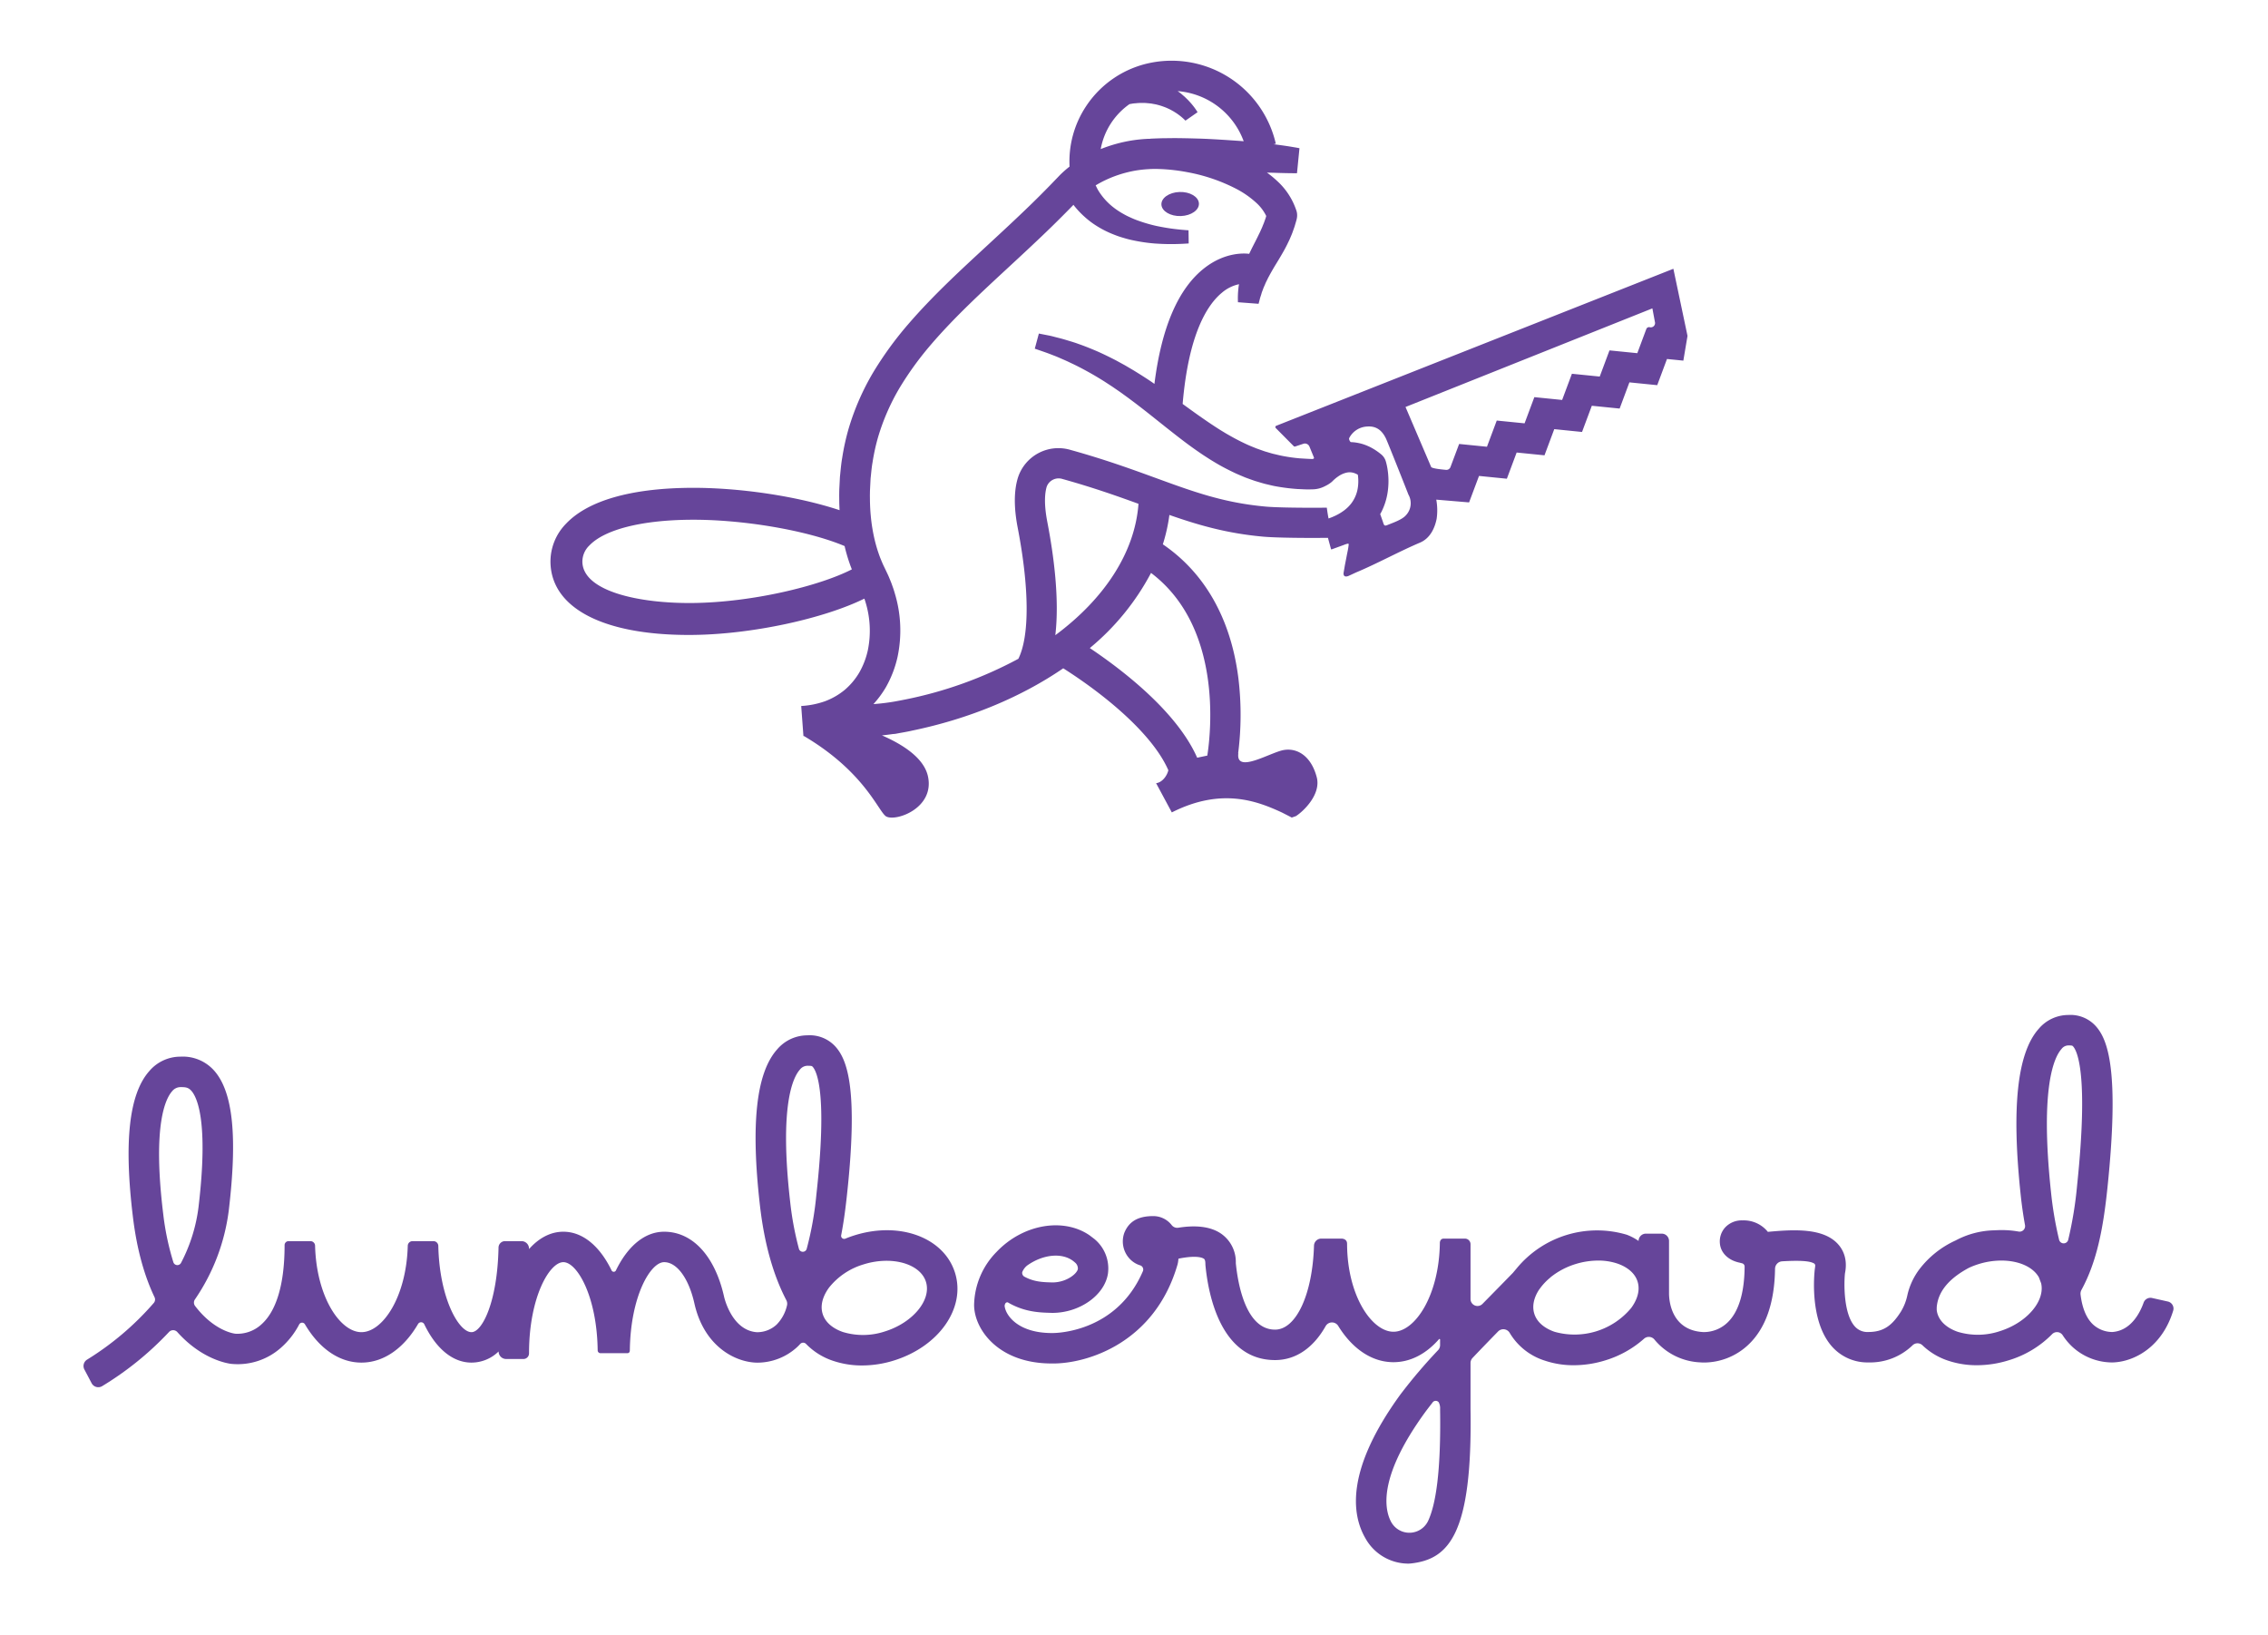 <svg id="Layer_2" data-name="Layer 2" xmlns="http://www.w3.org/2000/svg" viewBox="0 0 720 519"><defs><style>.cls-1{fill:#66459a;}</style></defs><title>Lumberyard_logo</title><path class="cls-1" d="M380.61,64.551c-.125-2.109-2.892-3.726-6.179-3.611s-5.852,1.917-5.727,4.026,2.892,3.726,6.179,3.611S380.735,66.659,380.61,64.551Z"/><path class="cls-1" d="M218.6,201.543c.481,0,.969-.002,1.457-.008,18.907-.209,41.541-5.219,54.343-11.521.114.339.24.674.336,1.017a30.903,30.903,0,0,1,.769,15.363,25.027,25.027,0,0,1-2.664,6.986,21.604,21.604,0,0,1-4.665,5.592,21.843,21.843,0,0,1-6.318,3.634,27.357,27.357,0,0,1-7.505,1.487l.705,9.554.167-.012c19.637,11.602,23.746,24.358,26.183,25.566,3.225,1.6,15.367-2.778,13.175-12.796-1.289-5.889-8.145-10.178-14.609-12.982,1.188-.116,2.379-.266,3.571-.437a5.146,5.146,0,0,0,.738-.063c.261-.044.516-.099.776-.144.247-.043.491-.093.737-.137,1.177-.203,2.355-.418,3.533-.675.023-.005.042-.016.065-.021,18.426-3.79,34.881-10.739,48.143-19.816,13.618,8.647,28.426,21.015,33.366,32.357-.452,1.901-2.043,3.904-3.88,4.102l-.009-.002,4.99,9.284c15.843-8.008,27.201-3.558,34.97.037l2.686,1.374c.41.23.042.006.41.23l1.32-.458c2.263-1.42,8.073-6.838,6.623-12.352-1.789-6.8-6.255-9.392-10.546-8.615-4.291.778-15.166,7.608-14.346,1.045a.249.249,0,0,0-.053-.071,96.495,96.495,0,0,0,.055-23.913c-2.388-18.762-10.654-33.303-23.968-42.373a53.595,53.595,0,0,0,2.079-9.322c9.226,3.227,18.17,5.835,29.683,6.882,4.151.375,13.573.465,20.652.381l.969,3.548a.164.164,0,0,0,.207.113l3.85-1.397a7.198,7.198,0,0,1,1.037-.352c.337-.089.516-.097.526.173a18.86,18.86,0,0,1-.353,2.23c-.404,1.999-.44,2.302-.844,4.301l-.428,2.51c-.104.935.406,1.431,1.559.97.996-.449,2.289-1.058,2.347-1.086,6.596-2.744,13.775-6.703,20.354-9.487,3.148-1.333,4.671-4.488,5.284-7.558a18.85,18.85,0,0,0-.118-6.084l10.402.872.047-.078,3.12-8.322 0-0,8.84.884,3.11-8.316,8.838.886,3.1-8.308,8.817.895,3.108-8.317v-0l8.828.89,3.102-8.314,8.832.889.001-0,3.098-8.309,5.194.521v-0l1.282-7.622.03-.272-4.48-21.262L405.155,135.148a.44.44,0,0,0-.151.719l5.704,5.75a.44.44,0,0,0,.451.108l2.568-.851a1.561,1.561,0,0,1,1.968.876l1.439,3.495s.142.455-.632.455l-.737-.035c-.961-.032-2.14-.124-3.097-.173a51.917,51.917,0,0,1-5.65-.799c-.932-.178-1.846-.43-2.772-.631-.918-.234-1.821-.531-2.734-.789l-2.693-.953c-.883-.372-1.778-.709-2.656-1.104-1.755-.796-3.489-1.667-5.203-2.631-.858-.48-1.717-.958-2.562-1.488q-1.277-.76-2.537-1.593c-1.685-1.086-3.356-2.247-5.039-3.419-1.679-1.177-3.357-2.395-5.044-3.623-.111-.081-.226-.162-.336-.244,1.897-22.299,7.846-31.54,12.532-35.359a12.211,12.211,0,0,1,5.365-2.642,14.768,14.768,0,0,0-.212,1.497,27.978,27.978,0,0,0-.124,4.22l6.54.494c.162-.55.3-1.096.433-1.638.137-.542.351-1.059.489-1.589.137-.531.374-1.033.55-1.546.167-.515.442-1.002.635-1.507.192-.503.473-.992.703-1.486.221-.496.517-.99.769-1.484.55-.984,1.124-2,1.747-3.022.64-1.032,1.284-2.098,1.936-3.219.66-1.122,1.314-2.29,1.915-3.529.296-.628.614-1.232.883-1.89.274-.663.553-1.26.806-2.006l.381-1.075.187-.537.133-.451.265-.903.132-.452.033-.113.097-.379c.023-.105.048-.213.083-.421.016-.099.038-.239.055-.461l.012-.224-.001-.349a4.659,4.659,0,0,0-.094-.786c-.01-.063-.05-.225-.108-.417l.001 0-.004-.012c-.039-.128-.084-.265-.138-.401a22.05,22.05,0,0,0-6.058-9.139,33.421,33.421,0,0,0-3.179-2.615c.787.028,1.555.053,2.271.068,2.181.075,4.001.119,5.275.127,1.275.027,1.99.015,1.99.015l.787-7.942s-.743-.158-2.02-.361c-1.279-.227-3.106-.499-5.304-.782-.294-.04-.61-.08-.916-.119l.731-.161a33.938,33.938,0,0,0-39.337-25.768,32.08,32.08,0,0,0-20.937,13.928,31.725,31.725,0,0,0-5.204,19.095,33.996,33.996,0,0,0-3.037,2.674l-3.162,3.28q-3.083,3.167-6.271,6.26c-4.251,4.126-8.62,8.175-13.024,12.244-8.792,8.141-17.797,16.347-25.899,25.774a110.946,110.946,0,0,0-11.036,15.247,79.308,79.308,0,0,0-7.662,17.547,73.693,73.693,0,0,0-2.08,9.395c-.28,1.561-.44,3.21-.603,4.852l-.123,1.23-.058,1.125-.115,2.247-.029.562-.016.718-.016,1.193.023,2.393c.024.772.054,1.545.094,2.318-13.28-4.406-31.927-7.262-47.878-7.084-18.574.205-32.018,4.114-38.88,11.301a17.183,17.183,0,0,0-5.009,12.66C175.267,193.094,191.617,201.543,218.6,201.543Zm116.421.08c1.334-11.244-.423-24.986-2.544-35.978-1.152-5.966-.733-9.375-.18-11.183a4.028,4.028,0,0,1,5.016-2.416c9.541,2.654,17.272,5.386,24.11,7.87C360.284,175.438,350.524,190.13,335.022,201.623Zm48.252,38.214-3.221.674c-6.455-14.684-23.915-27.994-34.08-34.803A78.553,78.553,0,0,0,365.409,181.855C388.169,199.028,384.403,232.56,383.274,239.837Zm62.924-110.652,78.369-31.302.803,4.298a1.358,1.358,0,0,1-1.589,1.694.939.939,0,0,0-1.126.53l-2.874,7.702-8.83-.887-3.099,8.308v0l-8.829-.89-0.0 0-3.104,8.313-8.822-.892-3.102,8.314v0l-8.834-.882-3.11,8.315v0l-8.832-.885-2.751,7.334a1.38,1.38,0,0,1-1.428.889l-.719-.071c-.538-.053-3.834-.363-3.999-.878l-8.125-19.008Zm-17.87,9.842a6.762,6.762,0,0,1,5.754-3.644c2.764-.193,4.569,1.152,5.806,3.619.195.151,7.351,18.236,7.218,17.962a5.56,5.56,0,0,1-.77,6.58c-1.225,1.43-4.166,2.407-5.987,3.15-1.0.408-1.026-.195-1.381-1.216-.109-.314-.417-1.177-.808-2.291.121-.218.245-.434.361-.655a20.649,20.649,0,0,0,2.072-6.779,23.46,23.46,0,0,0,.143-4.58c-.046-.757-.13-1.509-.25-2.265-.058-.379-.128-.756-.212-1.146l-.135-.592c-.058-.227-.09-.366-.198-.728l-.008-.026a4.531,4.531,0,0,0-1.508-2.232,19.538,19.538,0,0,0-2.643-1.833,13.689,13.689,0,0,0-1.513-.766,15.579,15.579,0,0,0-1.637-.62,15.01,15.01,0,0,0-1.75-.417,13.674,13.674,0,0,0-1.78-.201l-.278-.021C428.576,140.214,428.131,139.393,428.328,139.027ZM352.75,39.041a22.364,22.364,0,0,1,5.813-5.986l.719-.131a10.342,10.342,0,0,1,1.28-.145,14.306,14.306,0,0,1,1.523-.101c.535.012,1.111-.008,1.702.019.58.067,1.195.103,1.812.189.601.132,1.244.202,1.853.378a17.443,17.443,0,0,1,1.824.562,14.954,14.954,0,0,1,1.727.715c.566.237,1.06.559,1.565.819.467.307.942.572,1.331.871a17.201,17.201,0,0,1,1.844,1.488c.185.177.33.317.429.412a1.765,1.765,0,0,1,.155.165l3.852-2.682c-.008-.01-.025-.057-.162-.27-.134-.215-.305-.467-.519-.778a22.209,22.209,0,0,0-1.948-2.391c-.42-.482-.93-.937-1.453-1.452-.558-.465-1.121-1.005-1.775-1.466-.148-.113-.306-.223-.459-.335a24.358,24.358,0,0,1,20.958,15.904c-1.895-.144-3.841-.271-5.793-.405-2.953-.179-5.91-.366-8.692-.437-2.782-.085-5.383-.136-7.625-.147-1.136.013-2.176.025-3.099.036-.935.005-1.682.044-2.332.058-1.281.052-2.013.081-2.013.081l.001.038c-.389.011-.779.006-1.168.032a47.436,47.436,0,0,0-4.99.534,46.804,46.804,0,0,0-9.653,2.694l-.025.011A22.243,22.243,0,0,1,352.75,39.041ZM276.174,156.211l.005-.406.028-.562.113-2.247.057-1.122.108-1.008c.139-1.342.258-2.68.509-4.073a63.985,63.985,0,0,1,1.797-8.162,69.568,69.568,0,0,1,6.698-15.355,101.336,101.336,0,0,1,10.038-13.873c7.539-8.797,16.288-16.822,25.088-24.974,4.404-4.077,8.832-8.186,13.187-12.42q3.26-3.184,6.459-6.458l.516-.536c.147.197.305.401.48.613a27.562,27.562,0,0,0,2.838,2.99,26.842,26.842,0,0,0,4.184,3.18,31.754,31.754,0,0,0,5.393,2.684,28.974,28.974,0,0,0,3.029,1.032,31.185,31.185,0,0,0,3.181.807,53.265,53.265,0,0,0,6.636.965c2.247.155,4.513.237,6.757.176q2.061-.042,4.088-.188L377.31,73.097c-1.309-.085-2.62-.201-3.926-.354-2.099-.228-4.165-.59-6.165-1.002a47.23,47.23,0,0,1-5.684-1.631,24.749,24.749,0,0,1-2.557-1.031,22.327,22.327,0,0,1-2.312-1.156,23.704,23.704,0,0,1-3.773-2.564,19.989,19.989,0,0,1-4.198-4.852c-.398-.645-.619-1.208-.817-1.557l-.059-.113.74-.434.866-.476A37.18,37.18,0,0,1,360.675,54.114a37.83,37.83,0,0,1,3.951-.424q.992-.068,1.99-.056l.498-.003c.054-.001.232 0.0.183-.003l.281.009,1.124.036a58.798,58.798,0,0,1,8.19.973,55.518,55.518,0,0,1,15.593,5.306,29.735,29.735,0,0,1,6.319,4.41A13.837,13.837,0,0,1,401.98,68.56l-.063.218-.129.452-.127.35-.248.697c-.137.448-.392.988-.584,1.489-.188.511-.446,1.023-.669,1.537-.217.511-.503,1.035-.748,1.554-.242.523-.53,1.067-.792,1.6-.555,1.077-1.133,2.202-1.7,3.369-.118.245-.236.498-.354.746-1.554-.2-7.63-.576-14.145,4.466-8.344,6.457-13.685,18.838-15.934,36.814-.362-.248-.713-.502-1.077-.749-1.78-1.203-3.607-2.35-5.448-3.485l-2.802-1.652-2.861-1.566c-1.935-1.001-3.891-1.96-5.884-2.847-2.005-.861-4.025-1.682-6.085-2.396-1.019-.384-2.065-.693-3.107-1.006-1.037-.32-2.077-.634-3.158-.894-1.058-.257-2.159-.586-3.173-.777l-3.095-.605-1.294,4.799c1.986.694,4.01,1.358,5.822,2.096.929.341,1.86.745,2.788,1.157.931.398,1.856.807,2.762,1.257,1.836.842,3.625,1.784,5.393,2.753,1.77.969,3.503,2.007,5.215,3.079l2.544,1.656,2.51,1.721,2.476,1.788,2.456,1.839q2.449,1.866,4.883,3.8l4.907,3.907c3.309,2.607,6.67,5.27,10.284,7.736q1.341.938,2.745,1.825c.917.608,1.876,1.177,2.834,1.746,1.915,1.141,3.926,2.168,5.977,3.135,1.028.479,2.091.901,3.136,1.352,1.07.403,2.15.786,3.233,1.158,1.103.32,2.197.673,3.309.958,1.121.251,2.233.556,3.366.747a61.675,61.675,0,0,0,6.818.845c1.138.042,2.278.122,3.413.125l1.42-.035a8.634,8.634,0,0,0,3.734-.952l.805-.414a9.677,9.677,0,0,0,1.522-1.056c.198-.207.409-.41.624-.608a12.095,12.095,0,0,1,1.344-1.063,7.491,7.491,0,0,1,2.654-1.203,4.521,4.521,0,0,1,2.327.096,6.022,6.022,0,0,1,.6.233,4.608,4.608,0,0,1,.622.317c.01.005.02.013.03.019.051.364.1.731.121,1.102a13.889,13.889,0,0,1-.082,2.727,10.821,10.821,0,0,1-1.75,4.751,9.287,9.287,0,0,1-.763,1.002,10.191,10.191,0,0,1-.896.927,13.291,13.291,0,0,1-1.023.852l-.021.015c-.242.172-.486.344-.738.51-.128.084-.253.17-.389.247a14.292,14.292,0,0,1-1.25.697c-.42.233-.898.407-1.342.619l-1.16.44c-.21-1.05-.394-2.224-.554-3.432-6.791.074-15.778-.015-19.424-.345-13.304-1.211-22.735-4.65-34.674-9.004-7.59-2.769-16.194-5.906-27.23-8.976a13.492,13.492,0,0,0-16.743,8.841c-1.269,4.144-1.292,9.46-.067,15.802,3.72,19.27,3.795,34.423.221,41.646a129.015,129.015,0,0,1-36.069,12.955c-.018.004-.036.002-.055.006-.462.101-.922.183-1.384.274q-.978.19-1.966.365-3.281.555-6.536.785a31.738,31.738,0,0,0,3.905-5.276,34.676,34.676,0,0,0,3.76-9.748,40.561,40.561,0,0,0-.904-20.204c-.228-.811-.492-1.609-.784-2.396-.267-.797-.59-1.571-.913-2.344-.306-.782-.681-1.529-1.037-2.286l-.962-2.009c-.495-1.135-1.022-2.365-1.447-3.654-.444-1.27-.818-2.573-1.145-3.893a54.097,54.097,0,0,1-1.335-8.132c-.136-1.381-.195-2.778-.241-4.176l-.022-2.105Zm-89.075,16.936c4.792-5.02,16.332-7.997,31.663-8.167,16.83-.191,37.517,3.355,49.371,8.352.054.231.1.463.157.693.397,1.59.856,3.172,1.404,4.732.221.658.474,1.313.735,1.97-10.21,5.245-31.482,10.468-50.484,10.678-17.238.171-34.733-3.742-35.06-12.953A7.096,7.096,0,0,1,187.099,173.147Z"/><path class="cls-1" d="M271.393,392.077c-1.036.321-2.047.686-3.044,1.096a.969.969,0,0,1-1.306-1.097c.714-3.679,1.257-7.575,1.718-11.722,3.879-34.832.15-44.022-3.531-48.136a11.015,11.015,0,0,0-8.901-3.588,12.625,12.625,0,0,0-9.625,4.477c-6.628,7.429-8.412,23.623-5.455,49.507,1.37,11.988,4.191,22.058,8.36,30.043a2.455,2.455,0,0,1,.218,1.774,12.639,12.639,0,0,1-3.273,6.009A9.05,9.05,0,0,1,240.28,422.863c-7.928-.558-10.315-10.821-10.412-11.258-2.894-12.921-10.006-20.636-19.026-20.636-6.21,0-11.611,4.653-15.317,12.296a.76.76,0,0,1-1.363,0c-3.706-7.643-9.107-12.296-15.317-12.296-4.062,0-7.776,1.993-10.898,5.509v-.132a2.39,2.39,0,0,0-2.39-2.39l-5.219 0a2.07,2.07,0,0,0-2.075,2.016c-.351,17.331-5.197,26.878-8.585,26.878-4.075,0-10.173-10.851-10.531-27.365a1.55,1.55,0,0,0-1.542-1.529l-6.645-0a1.522,1.522,0,0,0-1.513,1.495c-.438,16.222-7.949,27.399-14.71,27.399-6.767,0-14.284-11.193-14.711-27.436a1.483,1.483,0,0,0-1.475-1.458l-6.98.001a1.267,1.267,0,0,0-1.224,1.246l-.004.591c-.062,11.884-2.609,20.387-7.377,24.608a11.262,11.262,0,0,1-8.175,2.948l-.226-.03c-.439-.054-6.678-.958-12.645-8.8a1.772,1.772,0,0,1-.037-2.06,64.143,64.143,0,0,0,10.739-28.215c2.802-23.584,1.326-37.699-4.645-44.422a13.317,13.317,0,0,0-10.695-4.423,12.965,12.965,0,0,0-9.902,4.6c-6.405,7.232-8.097,22.399-5.174,46.366,1.31,10.749,3.811,19.021,6.853,25.386a1.677,1.677,0,0,1-.227,1.813,91.801,91.801,0,0,1-21.178,17.995,2.381,2.381,0,0,0-.859,3.15l1.187,2.245L29.084,439.048a2.389,2.389,0,0,0,3.342.938,100.073,100.073,0,0,0,21.228-17.187,1.777,1.777,0,0,1,2.627.007c7.696,8.612,15.741,9.94,17.159,10.111a20.652,20.652,0,0,0,15.67-5.053,25.528,25.528,0,0,0,5.872-7.471,1.048,1.048,0,0,1,1.827-.04c4.424,7.521,10.77,12.159,17.928,12.159,7.184,0,13.548-4.676,17.973-12.246a1.12,1.12,0,0,1,1.98.078c3.64,7.565,8.92,12.168,14.988,12.168a12.319,12.319,0,0,0,8.606-3.536,2.39,2.39,0,0,0,2.39,2.39h5.609a1.778,1.778,0,0,0,1.661-1.771l.004-.63c.134-17.317,6.499-28.334,10.896-28.334,4.341,0,10.601,10.741,10.888,27.681l.007.337a.896.896,0,0,0,.858.875h8.544c.758,0,.803-.657.808-.982.234-17.072,6.531-27.91,10.892-27.91,4.05,0,7.817,5.136,9.597,13.084,2.927,13.076,12.153,18.292,19.075,18.778.139.012.479.036.978.036a18.714,18.714,0,0,0,12.486-4.869c.359-.328.701-.675,1.027-1.033a1.281,1.281,0,0,1,1.898-.032,21.202,21.202,0,0,0,8.589,5.359,28.505,28.505,0,0,0,9.186,1.465,34.04,34.04,0,0,0,10.048-1.554c14.371-4.453,22.92-16.681,19.462-27.837C299.729,392.873,285.765,387.622,271.393,392.077ZM57.473,400.855a1.326,1.326,0,0,1-2.435-.201,84.506,84.506,0,0,1-3.239-15.457c-3.445-28.25.822-36.539,2.817-38.791a3.436,3.436,0,0,1,2.667-1.341c1.549,0,2.474.055,3.47,1.177,1.765,1.987,5.519,9.556,2.274,36.865A51.89,51.89,0,0,1,57.473,400.855ZM259.158,379.284a103.395,103.395,0,0,1-3.062,17.116,1.28,1.28,0,0,1-2.47-.014,98.639,98.639,0,0,1-2.776-14.87c-3.524-30.837.969-39.627,3.064-41.975a3.049,3.049,0,0,1,2.415-1.248c1.37,0,1.44.078,1.701.369C259.209,339.981,262.775,346.805,259.158,379.284Zm21.706,43.353a22.013,22.013,0,0,1-13.257.171c-1.946-.663-5.373-2.292-6.446-5.755-1.073-3.462.831-6.743,2.062-8.39a22.025,22.025,0,0,1,11.031-7.358,24.403,24.403,0,0,1,7.187-1.111c6.104,0,11.216,2.498,12.516,6.694C295.749,412.671,289.753,419.882,280.864,422.638Z"/><path class="cls-1" d="M688.174,413.118l-4.972-1.113a2.307,2.307,0,0,0-2.684,1.464c-1.103,3.105-3.937,8.873-9.865,9.326l-.117.005a9.116,9.116,0,0,1-6.024-2.337c-2.147-1.965-3.502-5.241-4.02-9.561a2.5,2.5,0,0,1,.301-1.487c4.917-9.029,6.905-19.592,8.235-32.363,3.91-37.531.068-47.163-3.717-51.362a10.818,10.818,0,0,0-8.719-3.517,12.309,12.309,0,0,0-9.346,4.353c-6.854,7.626-8.731,24.943-5.737,52.942.351,3.287.809,6.423,1.354,9.43a1.75,1.75,0,0,1-2.066,2.013,30.291,30.291,0,0,0-6.171-.449v-.005c-.134,0-.254.015-.388.016-.39.015-.777.021-1.171.05a27.262,27.262,0,0,0-12.237,3.22,30.157,30.157,0,0,0-11.442,9.068,21.578,21.578,0,0,0-3.849,8.192,16.561,16.561,0,0,1-2.08,5.333c-2.709,4.263-5.383,6.461-10.314,6.461a5.321,5.321,0,0,1-4.319-1.777c-3.566-3.99-3.464-13.48-3.129-16.798.934-4.566-.629-7.532-2.126-9.227-4.698-5.325-14.237-4.744-22.351-3.982-.099-.125-.203-.251-.31-.373a9.804,9.804,0,0,0-7.706-3.268,7.198,7.198,0,0,0-5.499,2.2,6.587,6.587,0,0,0-1.713,5.038c.232,3.092,2.704,5.478,6.357,6.2.206.065.419.121.639.167a1.071,1.071,0,0,1,.858,1.041c-.037,8.262-1.88,14.362-5.378,17.728a10.898,10.898,0,0,1-7.774,3.078l-.179-.015c-10.152-.673-10.666-10.329-10.666-12.258v-16.65a2.321,2.321,0,0,0-2.321-2.321h-5.021a2.321,2.321,0,0,0-2.321,2.321,16.96,16.96,0,0,0-3.736-1.975,33.07,33.07,0,0,0-34.932,10.635c-.42.498-.831.986-1.251,1.484-1.864,1.924-4.019,4.116-6.33,6.467q-1.619,1.646-3.31,3.368a2.214,2.214,0,0,1-3.794-1.549V394.931a1.778,1.778,0,0,0-1.778-1.778h-6.703c-1.364,0-1.259,1.517-1.259,1.517-.252,16.573-7.873,28.047-14.724,28.047-6.819,0-14.657-11.363-14.723-27.811-0-.07-.006-.064-.006-.134,0-1.693-1.829-1.619-1.829-1.619h-6.351a2.311,2.311,0,0,0-2.317,2.228c-.457,15.351-5.62,26.665-12.368,26.665-9.316,0-11.809-14.605-12.455-21.125a10.923,10.923,0,0,0-4.567-9.266c-3.627-2.548-8.666-2.759-13.694-1.953a2.222,2.222,0,0,1-2.09-.833q-.108-.137-.222-.27a7.381,7.381,0,0,0-5.675-2.588c-4.782,0-7.692,1.697-9.157,5.341a8.047,8.047,0,0,0,1.734,8.226,7.592,7.592,0,0,0,3.271,2.053,1.389,1.389,0,0,1,.904,1.87c-8.427,19.625-27.928,19.661-28.897,19.627-10.883,0-14.765-5.751-15.002-8.663.048-.362.25-1.24,1.035-1.06,5.21,3.066,10.083,3.211,13.389,3.307l.72.02c8.653,0,16.574-5.58,17.656-12.438A12.104,12.104,0,0,0,347.378,393.238l-1.345-1.023-.179-.136c-8.303-5.669-21.088-3.522-29.45,5.263a24.606,24.606,0,0,0-7.165,16.836c0,7.728,7.66,18.612,24.588,18.611.177.004.355.005.537.005,10.828,0,32.278-6.504,39.475-31.486l.136-.623c.043-.288.096-.683.142-1.158,4.088-.849,6.994-.729,8.084.035.113.079.459.322.459,1.615l.022.461c.866,9.041,4.753,30.071,22.094,30.071,6.656,0,12.211-3.942,16.081-10.808a2.321,2.321,0,0,1,3.994 0c4.401,7.119,10.578,11.479,17.518,11.479,5.45,0,10.427-2.692,14.446-7.294a.202.202,0,0,1,.357.129l-0,1.751a2.329,2.329,0,0,1-.621,1.578,167.743,167.743,0,0,0-12.047,14.179c-17.222,23.749-15.504,37.89-11.03,45.569a15.618,15.618,0,0,0,13.536,8.024,8.574,8.574,0,0,0,.926-.05c11.971-1.345,19.526-9.151,18.899-49.063v-14.571a2.322,2.322,0,0,1,.637-1.6c2.692-2.837,5.446-5.677,8.097-8.389a2.336,2.336,0,0,1,3.695.429,19.888,19.888,0,0,0,11.142,8.811,28.503,28.503,0,0,0,9.186,1.465,34.04,34.04,0,0,0,10.048-1.554,32.947,32.947,0,0,0,12.236-6.827,2.296,2.296,0,0,1,3.325.206,19.97,19.97,0,0,0,14.61,7.269c.221.019.627.046,1.18.046a20.584,20.584,0,0,0,13.966-5.58c5.526-5.172,8.395-13.301,8.548-24.196a2.407,2.407,0,0,1,2.266-2.349c5.283-.319,8.521-.14,9.891.56.022.011.088.036.109.048a.807.807,0,0,1,.484.844c-.006.171-.02.177-.061.565l-.072.515c-.193,1.665-1.683,16.495,5.481,24.54a15,15,0,0,0,11.542,5.021,19.366,19.366,0,0,0,14.036-5.456,2.266,2.266,0,0,1,3.125.015,21.371,21.371,0,0,0,8.094,4.867,28.501,28.501,0,0,0,9.186,1.465,34.042,34.042,0,0,0,10.048-1.554,32.417,32.417,0,0,0,13.812-8.29,2.158,2.158,0,0,1,3.363.303,19.302,19.302,0,0,0,3.181,3.782,18.72,18.72,0,0,0,12.464,4.873c.474,0,.792-.023.913-.034,6.565-.462,15.073-5.067,18.532-16.393A2.293,2.293,0,0,0,688.174,413.118ZM324.515,403.813a5.135,5.135,0,0,1,1.531-2.092c5.072-3.635,11.401-4.289,15.013-1.16l.254.217a2.46,2.46,0,0,1,.868,2.007c-.231,1.464-3.539,4.256-8.045,4.283l-.504-.016c-2.628-.077-5.494-.182-8.522-1.868A1.397,1.397,0,0,1,324.515,403.813Zm128.939,78.769a6.593,6.593,0,0,1-11.842.467q-.091-.172-.178-.351c-2.093-4.315-3.462-14.509,10.892-34.302.505-.697,1.79-2.366,2.395-3.135a1.225,1.225,0,0,1,2.02-.146,4.093,4.093,0,0,1,.432,2.165C457.49,467.569,455.718,477.586,453.454,482.582Zm64.356-67.374a23.369,23.369,0,0,1-24.289,7.529c-1.947-.663-5.373-2.292-6.446-5.755-.75-2.422-.126-5.093,1.497-7.583.068-.105.193-.261.265-.363a18.709,18.709,0,0,1,3.26-3.466c.077-.07.139-.145.22-.21a23.892,23.892,0,0,1,7.851-4.126,24.495,24.495,0,0,1,7.192-1.109,18.886,18.886,0,0,1,6.066.94c1.947.662,5.373,2.292,6.446,5.753C520.944,410.28,519.04,413.561,517.809,415.208Zm116.962,7.358a22.014,22.014,0,0,1-13.258.171c-1.946-.663-5.373-2.292-6.446-5.755a6.765,6.765,0,0,1-.226-1.114l-.005-.071c-.016-.156,0-.856,0-.856.481-5.849,5.118-9.707,9.851-12.318l.335-.181a25.063,25.063,0,0,1,3.138-1.208,24.405,24.405,0,0,1,7.187-1.111c5.407,0,10.028,1.964,11.918,5.328a.691.691,0,0,1,.046.099c.213.57.419,1.152.642,1.706a.618.618,0,0,1,.031.099C649.265,413.04,643.389,419.895,634.771,422.566Zm21.801-29.012a1.491,1.491,0,0,1-2.888-.026,114.401,114.401,0,0,1-2.568-15.089c-3.602-33.689,1.12-43.011,3.316-45.456a2.763,2.763,0,0,1,2.16-1.149c1.25,0,1.306.062,1.542.323,1.231,1.366,4.964,8.57,1.284,43.892A122.761,122.761,0,0,1,656.573,393.554Z"/></svg>